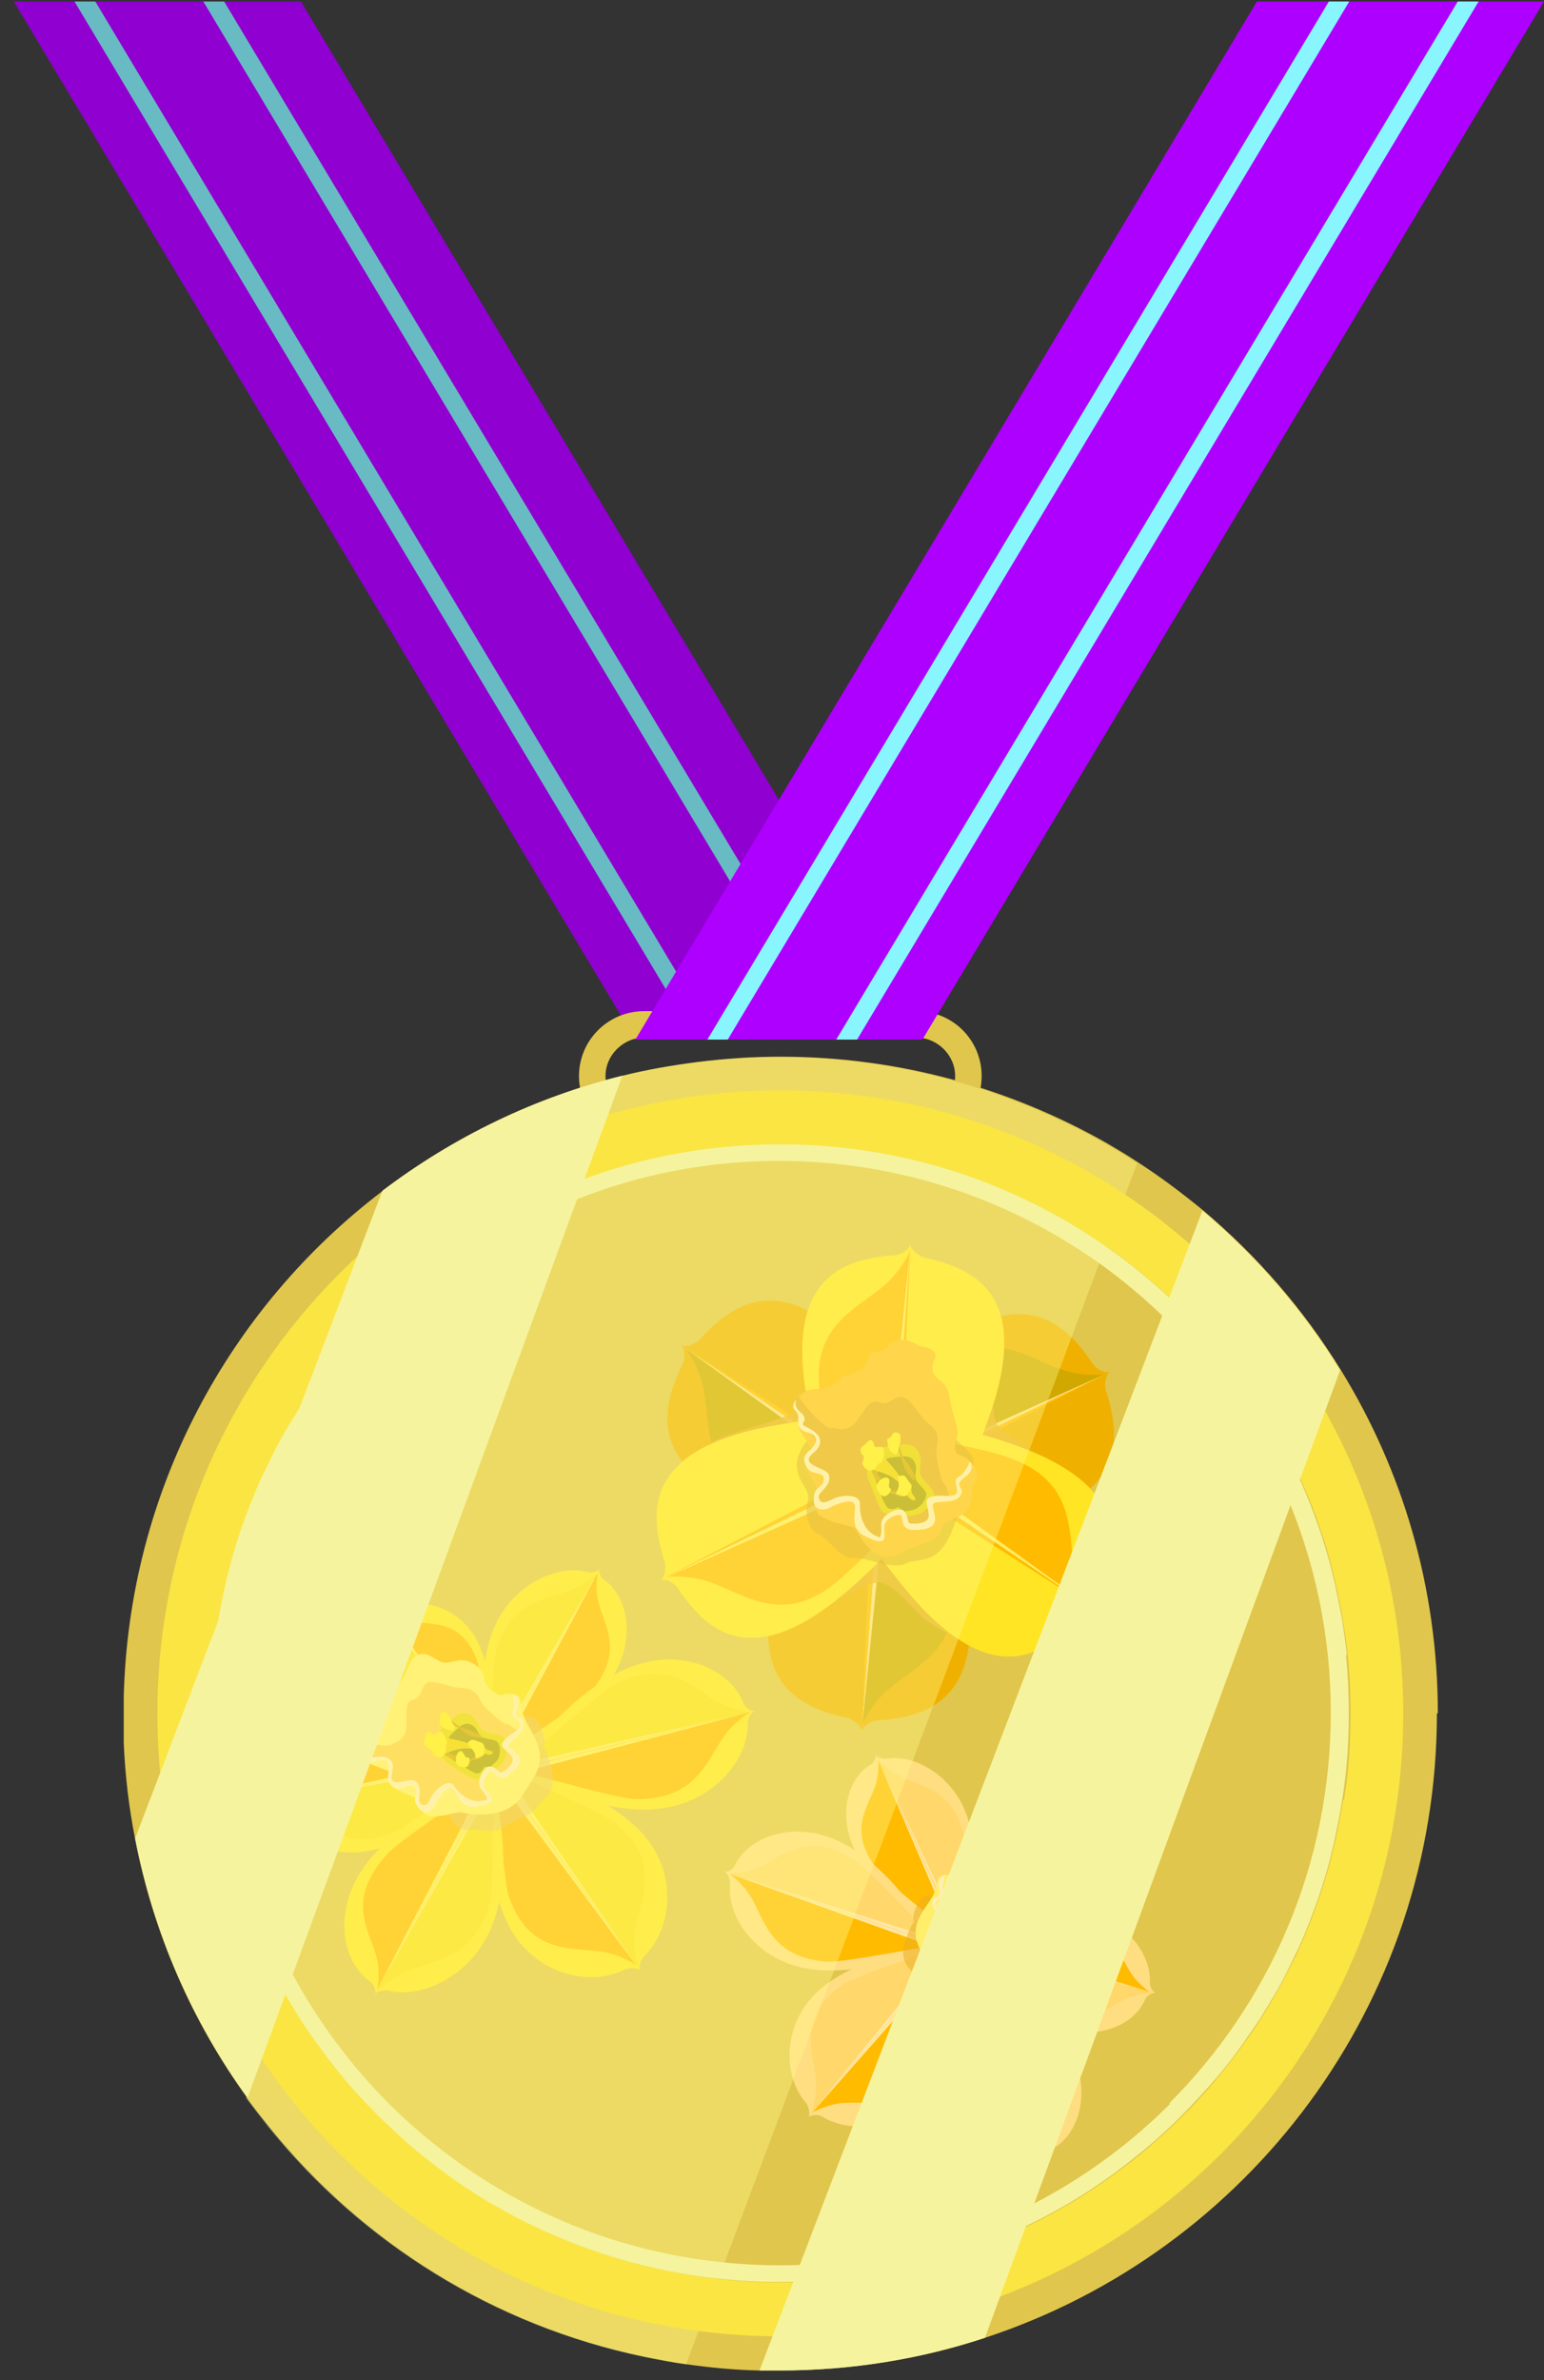 <svg width="109" height="168" viewBox="0 0 109 168" fill="none" xmlns="http://www.w3.org/2000/svg">
<rect x="0" y="0" width="109" height="168" fill="#333333" stroke="none"/>
<path d="M65.12 73.38H44.854L0.977 0.107H21.244L65.12 73.38Z" fill="#8F00D1"/>
<path d="M59.702 73.38H58.231L14.354 0.107H15.825L59.702 73.38Z" fill="#68BBC2"/>
<path d="M50.606 73.38H49.135L5.258 0.107H6.729L50.606 73.38Z" fill="#68BBC2"/>
<path d="M64.719 79.6V78.664H45.456C44.72 78.664 44.051 78.363 43.55 77.861C43.048 77.36 42.747 76.691 42.747 75.955C42.747 75.219 43.048 74.55 43.55 74.049C44.051 73.547 44.72 73.246 45.456 73.246H64.719C65.454 73.246 66.123 73.547 66.625 74.049C67.127 74.55 67.428 75.219 67.428 75.955C67.428 76.691 67.127 77.36 66.625 77.861C66.123 78.363 65.454 78.664 64.719 78.664V80.537C67.26 80.537 69.3 78.497 69.3 75.955C69.3 73.413 67.26 71.374 64.719 71.374H45.456C42.948 71.374 40.874 73.413 40.874 75.955C40.874 78.463 42.914 80.537 45.456 80.537H64.719V79.6Z" fill="#E0C64C"/>
<path d="M101.439 120.935C101.439 141.503 88.061 158.926 69.534 165.013C64.986 166.518 60.103 167.32 55.054 167.32C54.585 167.32 54.084 167.32 53.616 167.32C51.877 167.287 50.171 167.12 48.499 166.886C47.496 166.752 46.492 166.551 45.489 166.35C34.888 164.143 25.591 158.291 19.036 150.164C18.501 149.495 17.966 148.827 17.464 148.124C17.464 148.124 17.464 148.124 17.464 148.091C13.585 142.74 10.842 136.52 9.538 129.798C9.103 127.59 8.836 125.35 8.736 123.042C8.736 122.708 8.736 122.373 8.736 122.039C8.736 121.671 8.736 121.337 8.736 120.969C8.736 120.568 8.736 120.166 8.736 119.765C9.103 105.184 16.193 92.275 27.029 84.048C32.012 80.269 37.764 77.46 43.984 75.922C45.723 75.487 47.496 75.186 49.301 74.952C51.208 74.718 53.114 74.584 55.087 74.584C63.481 74.584 71.34 76.825 78.162 80.704C78.898 81.139 79.634 81.573 80.336 82.042C81.942 83.078 83.446 84.215 84.918 85.419C88.73 88.63 92.041 92.442 94.65 96.689C98.997 103.746 101.505 112.04 101.505 120.935H101.439Z" fill="#E0C64C"/>
<g style="mix-blend-mode:luminosity">
<path d="M48.131 94.984L60.337 103.277L57.294 107.759C57.294 107.759 54.618 107.09 52.511 106.187C45.622 103.211 46.759 99.264 48.197 96.254C48.298 96.054 48.431 95.418 48.131 94.984Z" fill="#F0B000"/>
<path opacity="0.43" d="M48.465 95.218L60.337 103.278L57.862 106.923C57.026 106.722 55.923 106.421 54.518 105.953C49.267 104.214 50.237 100.335 49.602 97.76C49.368 96.823 48.933 95.954 48.465 95.252V95.218Z" fill="#AB9E01"/>
<path d="M48.131 94.984L60.337 103.277L60.103 103.612L48.131 94.984Z" fill="#FFE08A"/>
<path d="M48.131 94.984L60.337 103.278L63.381 98.796C63.381 98.796 61.776 96.556 60.17 94.917C54.886 89.633 51.609 92.141 49.368 94.582C49.201 94.75 48.666 95.118 48.131 94.984Z" fill="#F0B000"/>
<path d="M48.131 94.984L60.337 103.277L60.572 102.91L48.131 94.984Z" fill="#FFBB00"/>
<path d="M60.839 122.139L61.909 107.424L67.327 107.826C67.327 107.826 68.096 110.468 68.363 112.742C69.233 120.166 65.22 121.203 61.942 121.437C61.708 121.437 61.106 121.637 60.872 122.139H60.839Z" fill="#F0B000"/>
<path opacity="0.43" d="M60.872 121.704L61.909 107.391L66.29 107.725C66.524 108.561 66.825 109.632 67.126 111.103C68.23 116.521 64.417 117.624 62.477 119.464C61.775 120.132 61.24 120.935 60.872 121.704Z" fill="#AB9E01"/>
<path d="M60.839 122.139L61.909 107.391L62.31 107.424L60.839 122.139Z" fill="#FFE08A"/>
<path d="M60.839 122.139L61.909 107.424L56.491 107.023C56.491 107.023 55.354 109.531 54.752 111.738C52.812 118.962 56.625 120.567 59.869 121.27C60.069 121.336 60.671 121.604 60.839 122.139Z" fill="#F0B000"/>
<path d="M60.839 122.139L61.909 107.391H61.474L60.839 122.139Z" fill="#FFBB00"/>
<path d="M78.329 96.856L65.052 103.277L62.678 98.395C62.678 98.395 64.584 96.422 66.424 95.051C72.443 90.569 75.319 93.546 77.159 96.288C77.292 96.455 77.761 96.923 78.296 96.856H78.329Z" fill="#F0B000"/>
<path opacity="0.43" d="M77.961 97.024L65.052 103.278L63.146 99.332C63.748 98.696 64.55 97.927 65.654 96.924C69.767 93.245 72.677 96.021 75.219 96.756C76.155 97.024 77.125 97.091 77.961 97.024Z" fill="#AB9E01"/>
<path d="M78.329 96.856L65.052 103.277L64.885 102.91L78.329 96.856Z" fill="#FFE08A"/>
<path d="M78.329 96.856L65.052 103.277L67.427 108.16C67.427 108.16 70.169 107.893 72.376 107.291C79.6 105.351 79.065 101.271 78.061 98.094C77.995 97.893 77.961 97.224 78.329 96.823V96.856Z" fill="#F0B000"/>
<path d="M78.329 96.856L65.052 103.277L65.22 103.645L78.329 96.856Z" fill="#FFBB00"/>
<g style="mix-blend-mode:multiply" opacity="0.8">
<path d="M56.692 94.349C56.692 94.349 57.026 98.429 56.625 99.265C56.224 100.101 50.706 101.238 50.237 101.84C49.769 102.442 57.896 113.745 58.23 113.478C58.565 113.21 61.24 111.572 62.176 111.705C63.113 111.839 64.451 113.578 65.353 114.347C66.156 114.983 68.363 116.053 68.363 116.053L74.383 103.144C74.383 103.144 71.741 101.873 70.604 100.803C69.467 99.733 70.704 96.221 70.704 96.221L56.725 94.315L56.692 94.349Z" fill="#EBAF21"/>
</g>
<path d="M64.283 87.894L63.213 102.609L57.795 102.207C57.795 102.207 57.026 99.565 56.758 97.291C55.889 89.867 59.902 88.83 63.179 88.596C63.413 88.596 64.015 88.396 64.249 87.894H64.283Z" fill="#FFE524"/>
<path d="M64.25 88.295L63.213 102.609L58.832 102.274C58.598 101.438 58.297 100.368 57.996 98.897C56.892 93.479 60.705 92.375 62.645 90.536C63.347 89.867 63.882 89.064 64.25 88.295Z" fill="#FFBB00"/>
<path d="M64.283 87.894L63.213 102.609L62.778 102.575L64.283 87.894Z" fill="#FFEC61"/>
<path d="M64.283 87.894L63.213 102.609L68.631 103.01C68.631 103.01 69.768 100.502 70.37 98.295C72.31 91.071 68.497 89.466 65.253 88.763C65.052 88.697 64.451 88.429 64.283 87.894Z" fill="#FFE524"/>
<path d="M64.283 87.894L63.213 102.609L63.614 102.642L64.283 87.894Z" fill="#FFBB00"/>
<path d="M46.659 111.504L59.935 105.083L62.31 109.966C62.31 109.966 60.404 111.939 58.564 113.31C52.545 117.792 49.669 114.815 47.829 112.073C47.696 111.906 47.227 111.438 46.692 111.504H46.659Z" fill="#FFE524"/>
<path d="M47.06 111.304L59.968 105.05L61.875 108.996C61.273 109.632 60.47 110.401 59.367 111.404C55.253 115.083 52.344 112.307 49.802 111.571C48.865 111.304 47.896 111.237 47.06 111.304Z" fill="#FFBB00"/>
<path d="M46.659 111.504L59.935 105.05L60.136 105.451L46.659 111.504Z" fill="#FFEC61"/>
<path d="M46.659 111.505L59.935 105.084L57.561 100.201C57.561 100.201 54.819 100.469 52.612 101.07C45.388 103.01 45.923 107.09 46.926 110.267C46.993 110.468 47.027 111.137 46.659 111.538V111.505Z" fill="#FFE524"/>
<path d="M46.659 111.505L59.935 105.05L59.768 104.682L46.659 111.505Z" fill="#FFBB00"/>
<path d="M77.426 113.745L65.219 105.451L68.263 100.97C68.263 100.97 70.938 101.639 73.045 102.542C79.934 105.518 78.797 109.465 77.359 112.474C77.258 112.675 77.125 113.31 77.426 113.745Z" fill="#FFE524"/>
<path d="M77.091 113.511L65.219 105.452L67.326 101.907C68.162 102.107 69.6 102.341 71.005 102.81C76.255 104.549 75.285 108.428 75.921 111.003C76.155 111.94 76.59 112.809 77.058 113.511H77.091Z" fill="#FFBB00"/>
<path d="M77.426 113.745L65.219 105.451L65.453 105.117L77.426 113.745Z" fill="#FFEC61"/>
<path d="M77.426 113.745L65.219 105.451L62.176 109.933C62.176 109.933 63.782 112.173 65.387 113.812C70.671 119.096 73.948 116.588 76.189 114.147C76.356 113.979 76.891 113.611 77.426 113.745Z" fill="#FFE524"/>
<path d="M77.426 113.745L65.22 105.451L64.986 105.786L77.426 113.745Z" fill="#FFBB00"/>
<g style="mix-blend-mode:multiply" opacity="0.53">
<path d="M62.511 98.796C62.511 98.796 61.374 99.867 60.002 100.167C58.631 100.468 57.361 100.268 57.361 100.836C57.361 101.405 56.19 102.308 56.257 103.512C56.324 104.716 57.26 105.117 57.026 105.953C56.792 106.789 57.06 107.993 57.795 108.294C58.531 108.595 59.334 110.066 60.203 109.966C61.073 109.866 62.946 110.836 63.915 110.367C64.885 109.899 66.223 110.602 67.26 107.926C68.296 105.251 67.46 106.221 67.995 105.719C68.53 105.217 68.999 103.278 68.564 102.709C68.129 102.141 65.086 99.131 62.544 98.796H62.511Z" fill="#D19C1D"/>
</g>
<path d="M57.862 106.923C58.497 107.525 60.136 107.659 60.37 107.893C60.604 108.127 61.306 110.033 62.945 109.866C63.447 109.799 63.882 109.431 64.35 109.264C65.453 108.896 66.423 108.562 66.49 107.859C66.523 107.324 67.427 107.291 67.995 106.856C68.497 106.455 68.731 105.685 68.63 105.184C68.63 105.184 68.731 104.849 68.965 104.281C69.199 103.712 68.396 102.843 67.627 102.676C67.627 102.676 67.192 102.408 67.56 101.472C67.728 101.037 67.393 100.234 67.192 99.432C66.958 98.462 67.059 97.994 66.423 97.492C65.888 97.124 65.688 96.723 65.922 96.087C65.922 96.087 66.557 95.218 64.952 95.017C64.952 95.017 64.417 94.683 63.848 94.582C63.28 94.482 62.778 94.817 62.745 94.95C62.711 95.084 62.678 95.251 61.608 95.452C61.139 95.552 61.34 96.388 60.738 96.723C60.136 97.057 59.768 97.057 59.568 97.091C59.367 97.124 59.333 97.559 58.564 97.86C57.795 98.161 57.093 97.86 56.491 98.495C55.889 99.131 56.056 99.632 56.39 99.967C56.558 100.134 56.324 100.602 56.424 100.87C56.524 101.137 57.394 102.375 57.394 102.375C57.394 102.375 56.491 102.943 56.925 103.679L57.762 105.15C57.762 105.15 57.227 106.388 57.862 106.99V106.923Z" fill="#FFBE23"/>
<path d="M58.766 100.77C59.602 101.004 60.07 100.903 60.605 100.134C61.14 99.365 61.474 98.696 62.11 98.997C62.745 99.298 63.28 98.328 63.882 98.663C64.484 98.997 64.819 99.9 65.688 100.602C66.558 101.305 66.022 102.107 66.123 102.743C66.223 103.378 66.424 104.549 66.624 104.682C66.825 104.816 67.059 105.719 67.059 105.719L65.688 105.92L65.755 107.124L64.986 107.759L64.016 107.492L63.481 106.823L62.812 106.89L62.277 107.592L62.177 108.562H61.541C61.541 108.562 60.371 107.224 60.337 107.124C60.304 107.023 60.337 105.987 60.337 105.987L59.2 105.853L57.796 106.154L57.662 105.518L58.297 104.248L57.996 103.98L57.194 103.679L56.759 103.111L57.628 102.107L57.528 101.505L56.993 101.037L56.458 100.602V99.867C56.458 99.867 55.689 99.532 56.324 98.529C56.324 98.529 57.796 100.569 58.632 100.836L58.766 100.77Z" fill="#E6AB20"/>
<path opacity="0.86" d="M61.306 104.415C61.808 105.652 61.875 106.02 62.209 106.588C62.544 107.157 63.313 106.655 63.313 106.655L63.815 107.057C63.815 107.057 64.684 106.956 64.918 106.856C65.654 106.455 65.855 105.92 65.955 105.552C66.055 105.184 65.152 104.548 64.985 104.114C64.818 103.679 65.152 103.278 64.918 102.642C64.684 102.007 64.116 101.873 63.547 101.973C62.979 102.074 62.009 101.973 61.741 102.676C61.474 103.378 61.005 103.679 61.306 104.448V104.415Z" fill="#E6D702"/>
<path opacity="0.43" d="M61.875 104.682C62.243 105.619 62.31 105.92 62.577 106.321C62.845 106.722 63.413 106.388 63.413 106.388L63.781 106.689C63.781 106.689 64.45 106.622 64.617 106.522C65.186 106.221 65.32 105.819 65.387 105.518C65.454 105.217 64.785 104.783 64.651 104.415C64.517 104.047 64.785 103.779 64.617 103.311C64.45 102.843 64.015 102.743 63.581 102.81C63.146 102.876 62.41 102.81 62.209 103.345C62.009 103.88 61.674 104.08 61.875 104.682Z" fill="#5E5601"/>
<path d="M56.224 98.83C56.224 98.83 55.956 99.231 56.524 99.699C57.093 100.167 56.591 100.402 56.692 100.569C56.792 100.736 57.862 101.004 57.896 101.706C57.929 102.408 57.093 102.609 57.093 103.044C57.093 103.478 58.264 103.679 58.464 104.013C58.865 104.749 57.762 105.318 57.795 105.652C57.829 105.986 58.029 106.221 58.698 105.853C59.367 105.485 60.738 105.418 60.705 106.154C60.671 106.889 60.939 108.127 61.976 108.461C61.976 108.461 62.277 108.829 62.21 107.659C62.143 106.889 63.447 106.354 63.782 106.622C64.116 106.889 64.049 107.491 64.216 107.525C64.383 107.558 65.487 107.625 65.554 107.057C65.621 106.488 65.153 105.886 65.654 105.686C66.156 105.485 66.658 105.619 66.992 105.585C67.326 105.552 67.627 105.585 67.561 105.117C67.494 104.649 67.326 104.415 67.728 104.214C68.129 104.013 68.463 103.177 68.463 103.177C68.463 103.177 68.932 103.679 68.129 104.247C67.326 104.816 67.962 105.05 67.895 105.318C67.828 105.585 67.661 105.92 66.791 105.986C65.922 106.053 65.755 105.986 65.888 106.555C66.022 107.124 66.424 107.993 64.484 107.993C63.547 107.993 63.748 107.057 63.614 106.956C63.48 106.856 62.578 107.057 62.444 107.659C62.31 108.261 62.945 109.398 61.006 108.394C59.969 107.859 60.437 106.722 60.337 106.221C60.237 105.719 59.033 106.154 58.631 106.388C58.23 106.622 57.327 106.756 57.461 105.652C57.528 104.883 58.13 105.017 58.163 104.415C58.197 103.813 57.294 104.214 56.926 103.512C56.558 102.809 56.926 102.609 57.227 102.308C57.528 102.007 58.029 101.405 56.993 101.104C56.29 100.903 56.357 100.569 56.357 100C56.357 99.432 55.688 99.599 56.157 98.863L56.224 98.83Z" fill="#FFEDBA"/>
<path d="M61.34 103.378C61.34 103.378 61.809 104.615 62.076 104.783C62.344 104.95 62.544 104.682 62.544 104.682C62.544 104.682 62.143 104.348 61.976 104.08C61.809 103.813 61.909 103.278 61.374 103.378H61.34Z" fill="#D9A703"/>
<path d="M61.44 103.679C61.44 103.679 62.778 104.047 63.146 104.381C63.514 104.716 63.848 104.816 63.848 104.816C63.848 104.816 63.647 104.381 63.279 103.88C62.878 103.345 62.243 102.709 62.176 102.542C62.042 102.241 61.44 103.679 61.44 103.679Z" fill="#F2D203"/>
<path d="M60.839 102.676C60.839 102.676 60.605 102.241 60.906 102.074C61.206 101.907 61.34 101.505 61.574 101.706C61.808 101.907 61.574 102.174 61.942 102.141C62.31 102.107 62.377 102.141 62.41 102.442C62.444 102.743 62.343 103.177 62.109 103.278C61.875 103.378 61.976 103.445 61.775 103.646C61.574 103.846 61.374 103.813 61.24 103.746C61.106 103.679 60.805 103.411 60.906 103.177C61.006 102.943 60.972 102.709 60.906 102.676H60.839Z" fill="#FFEC1F"/>
<path d="M63.447 101.84C63.447 101.84 63.615 102.743 63.916 103.077C64.216 103.412 64.517 104.047 64.551 104.114C64.584 104.181 64.517 104.515 64.517 104.515C64.517 104.515 63.949 103.88 63.882 103.713C63.815 103.545 63.548 102.509 63.314 102.274C63.08 102.04 63.447 101.84 63.447 101.84Z" fill="#D9A703"/>
<path d="M62.511 105.217C62.511 105.217 62.611 105.318 63.046 105.451C63.48 105.585 63.514 105.652 63.614 105.652C63.715 105.652 63.815 105.351 63.815 105.351C63.815 105.351 62.812 105.284 62.678 105.084C62.544 104.883 62.511 105.217 62.511 105.217Z" fill="#D9A703"/>
<path d="M63.915 105.418C63.915 105.418 64.049 105.585 64.216 105.752C64.383 105.919 64.584 105.953 64.617 105.819C64.651 105.685 64.416 105.485 64.383 105.418C64.35 105.351 64.35 104.983 64.249 104.883C64.149 104.782 63.915 105.418 63.915 105.418Z" fill="#F2D203"/>
<path d="M62.143 105.452C62.143 105.452 61.674 105.05 61.975 104.649C62.276 104.248 62.644 104.214 62.745 104.381C62.845 104.549 62.745 104.783 62.745 104.916C62.745 105.05 63.045 105.05 62.811 105.351C62.577 105.652 62.41 105.686 62.143 105.485V105.452Z" fill="#FFEC1F"/>
<path d="M63.413 104.415C63.413 104.415 63.447 104.415 63.447 104.849C63.447 105.284 63.012 105.384 63.447 105.518C63.882 105.652 63.948 105.652 64.082 105.418C64.216 105.184 64.517 104.983 64.249 104.682C63.982 104.381 63.948 104.114 63.714 104.147C63.48 104.181 63.313 104.147 63.413 104.415Z" fill="#FFEC1F"/>
<path d="M62.712 101.539C62.979 101.438 63.013 101.07 63.213 101.104C63.414 101.137 63.581 101.137 63.581 101.505C63.581 101.873 63.481 101.973 63.447 102.241C63.414 102.508 63.314 102.742 63.08 102.609C62.845 102.475 62.712 102.241 62.678 101.973C62.645 101.706 62.611 101.539 62.678 101.505L62.712 101.539Z" fill="#FFEC1F"/>
<path d="M81.507 140.7L68.297 136.854L68.197 137.222C68.197 137.222 70.671 141.235 74.049 142.84C77.126 144.278 80.069 143.008 80.838 141.135C80.905 141.001 81.139 140.7 81.507 140.667V140.7Z" fill="#FFDD81"/>
<path d="M81.239 140.633L68.297 136.888L68.197 137.256C68.665 137.59 72.377 141.269 73.246 141.804C76.49 143.71 77.962 141.737 79.5 141.068C80.069 140.834 80.671 140.7 81.239 140.667V140.633Z" fill="#FFD76A"/>
<path d="M81.507 140.7L68.297 136.854L68.23 137.122L81.507 140.7Z" fill="#FFE7A4"/>
<path d="M81.507 140.7L68.297 136.854L68.398 136.486C68.398 136.486 72.344 134.346 76.023 134.78C79.333 135.182 81.306 137.924 81.173 139.931C81.173 140.064 81.24 140.466 81.541 140.666L81.507 140.7Z" fill="#FFDD81"/>
<path d="M81.24 140.633L68.298 136.887L68.398 136.519C68.966 136.519 73.816 135.282 74.819 135.315C78.498 135.416 78.899 137.924 79.902 139.362C80.27 139.897 80.772 140.332 81.24 140.666V140.633Z" fill="#FFBB00"/>
<path d="M81.507 140.7L68.298 136.854L68.365 136.62L81.507 140.7Z" fill="#FFE7A4"/>
<path d="M75.487 127.624L68.431 135.984L68.698 136.218C68.698 136.218 72.578 136.018 74.852 134.112C76.925 132.406 76.825 129.664 75.654 128.326C75.587 128.226 75.42 127.925 75.521 127.657L75.487 127.624Z" fill="#FFDD81"/>
<path d="M75.32 127.791L68.397 135.985L68.665 136.219C69.066 135.985 73.079 134.747 73.748 134.279C76.223 132.607 75.153 130.734 75.119 129.296C75.119 128.761 75.22 128.259 75.353 127.825L75.32 127.791Z" fill="#FFD76A"/>
<path d="M75.487 127.624L68.397 135.984L68.598 136.118L75.487 127.624Z" fill="#FFE7A4"/>
<path d="M75.487 127.624L68.431 135.984L68.163 135.75C68.163 135.75 67.728 131.904 69.2 129.329C70.538 127.022 73.246 126.621 74.785 127.59C74.885 127.657 75.22 127.758 75.487 127.59V127.624Z" fill="#FFDD81"/>
<path d="M75.32 127.791L68.398 135.985L68.13 135.75C68.297 135.316 68.866 131.169 69.2 130.433C70.438 127.724 72.478 128.426 73.882 128.259C74.384 128.192 74.886 127.992 75.32 127.791Z" fill="#FFBB00"/>
<path d="M75.487 127.624L68.397 135.984L68.23 135.817L75.487 127.624Z" fill="#FFE7A4"/>
<path d="M61.842 123.878L67.46 136.353L67.795 136.219C67.795 136.219 69.333 132.139 68.397 128.594C67.527 125.417 64.585 123.778 62.611 124.146C62.478 124.146 62.076 124.146 61.809 123.878H61.842Z" fill="#FFDD81"/>
<path d="M61.976 124.146L67.494 136.386L67.829 136.252C67.762 135.683 68.264 130.801 68.096 129.831C67.461 126.253 64.986 126.152 63.414 125.316C62.846 125.015 62.344 124.58 61.943 124.146H61.976Z" fill="#FFD76A"/>
<path d="M61.843 123.878L67.461 136.386L67.695 136.286L61.843 123.878Z" fill="#FFE7A4"/>
<path d="M61.842 123.878L67.461 136.352L67.126 136.486C67.126 136.486 62.846 134.513 60.772 131.369C58.933 128.527 59.769 125.517 61.474 124.547C61.575 124.48 61.876 124.213 61.842 123.845V123.878Z" fill="#FFDD81"/>
<path d="M61.976 124.146L67.494 136.386L67.16 136.52C66.758 136.085 62.611 132.908 62.01 132.072C59.669 129.095 61.408 127.49 61.842 125.885C62.01 125.316 62.043 124.681 62.01 124.146H61.976Z" fill="#FFBB00"/>
<path d="M61.842 123.878L67.461 136.386L67.227 136.453L61.842 123.878Z" fill="#FFE7A4"/>
<path d="M51.141 132.139L65.655 137.021L65.755 136.62C65.755 136.62 63.214 132.038 59.502 130.099C56.157 128.36 52.813 129.63 51.877 131.67C51.81 131.804 51.542 132.139 51.107 132.139H51.141Z" fill="#FFDD81"/>
<path d="M51.443 132.239L65.656 137.021L65.756 136.62C65.254 136.219 61.308 131.938 60.372 131.336C56.827 129.062 55.155 131.169 53.416 131.871C52.78 132.139 52.078 132.239 51.443 132.239Z" fill="#FFD76A"/>
<path d="M51.141 132.139L65.622 137.021L65.722 136.754L51.141 132.139Z" fill="#FFE7A4"/>
<path d="M51.141 132.139L65.655 137.021L65.555 137.423C65.555 137.423 61.074 139.63 57.027 138.961C53.348 138.359 51.275 135.249 51.542 132.975C51.542 132.807 51.509 132.373 51.175 132.105L51.141 132.139Z" fill="#FFDD81"/>
<path d="M51.442 132.239L65.655 137.022L65.555 137.423C64.92 137.423 59.468 138.56 58.365 138.46C54.285 138.159 53.984 135.383 52.914 133.744C52.512 133.142 52.011 132.641 51.476 132.239H51.442Z" fill="#FFBB00"/>
<path d="M51.141 132.139L65.622 137.021L65.555 137.289L51.141 132.139Z" fill="#FFE7A4"/>
<path d="M57.094 149.395L67.026 137.657L66.659 137.356C66.659 137.356 61.241 137.657 58.03 140.299C55.121 142.707 55.255 146.553 56.893 148.425C56.994 148.559 57.228 148.994 57.094 149.395Z" fill="#FFDD81"/>
<path d="M57.294 149.161L67.026 137.657L66.658 137.356C66.09 137.657 60.471 139.429 59.535 140.065C56.057 142.406 57.529 145.048 57.629 147.054C57.629 147.79 57.495 148.526 57.294 149.128V149.161Z" fill="#FFD76A"/>
<path d="M57.094 149.395L67.026 137.657L66.759 137.456L57.094 149.395Z" fill="#FFE7A4"/>
<path d="M57.094 149.395L67.026 137.657L67.394 137.958C67.394 137.958 67.996 143.375 65.923 146.954C64.05 150.231 60.237 150.733 58.097 149.428C57.963 149.328 57.495 149.194 57.127 149.395H57.094Z" fill="#FFDD81"/>
<path d="M57.294 149.161L67.026 137.657L67.394 137.958C67.193 138.56 66.357 144.412 65.889 145.415C64.15 149.228 61.307 148.225 59.301 148.459C58.565 148.559 57.896 148.827 57.294 149.127V149.161Z" fill="#FFBB00"/>
<path d="M57.094 149.395L67.026 137.657L67.26 137.857L57.094 149.395Z" fill="#FFE7A4"/>
<path d="M73.949 152.405L67.829 138.459L67.428 138.593C67.428 138.593 65.656 143.141 66.659 147.054C67.595 150.599 70.839 152.472 73.046 152.07C73.18 152.07 73.648 152.07 73.916 152.405H73.949Z" fill="#FFDD81"/>
<path d="M73.816 152.104L67.829 138.459L67.428 138.593C67.495 139.228 66.86 144.646 67.06 145.716C67.729 149.729 70.505 149.863 72.21 150.8C72.846 151.134 73.381 151.636 73.816 152.104Z" fill="#FFD76A"/>
<path d="M73.95 152.405L67.83 138.459L67.562 138.56L73.95 152.405Z" fill="#FFE7A4"/>
<path d="M73.949 152.405L67.829 138.459L68.23 138.325C68.23 138.325 72.979 140.566 75.22 144.077C77.26 147.254 76.257 150.599 74.35 151.635C74.217 151.702 73.916 152.003 73.949 152.405Z" fill="#FFDD81"/>
<path d="M73.815 152.104L67.829 138.459L68.23 138.325C68.665 138.827 73.247 142.405 73.916 143.308C76.457 146.652 74.551 148.425 74.016 150.164C73.815 150.799 73.782 151.502 73.815 152.104Z" fill="#FFBB00"/>
<path d="M73.949 152.404L67.829 138.459L68.097 138.359L73.949 152.404Z" fill="#FFE7A4"/>
<g style="mix-blend-mode:multiply" opacity="0.54">
<path d="M70.236 134.647C70.236 134.647 70.37 135.684 70.972 136.453C71.574 137.222 72.31 137.69 72.076 137.991C71.842 138.292 72.076 139.228 71.541 139.764C71.006 140.299 70.337 140.065 70.103 140.6C69.868 141.135 69.233 141.536 68.731 141.369C68.23 141.202 67.16 141.503 66.758 141.068C66.357 140.633 64.953 140.232 64.651 139.563C64.35 138.894 63.347 138.626 63.949 136.887C64.551 135.148 64.585 135.985 64.484 135.483C64.384 134.981 64.986 133.844 65.454 133.777C65.922 133.71 68.798 133.677 70.27 134.68L70.236 134.647Z" fill="#EBAF21"/>
</g>
<path d="M71.341 140.667C70.605 140.667 69.702 140.232 69.401 140.232C69.1 140.232 66.424 140.6 65.522 138.727C65.12 137.858 64.719 137.289 64.652 136.687C64.485 135.015 66.057 134.246 66.19 132.808C66.224 132.306 66.96 132.172 67.528 132.507C67.528 132.507 68.398 132.373 68.665 131.57C68.799 131.203 68.866 130.868 69.535 130.601C70.304 130.266 70.638 130.667 71.307 130.734C71.842 130.768 72.444 129.999 73.08 130.4C73.715 130.801 73.581 131.47 74.049 132.172C74.518 132.875 75.287 132.54 75.454 133.075C75.621 133.61 74.852 134.012 75.989 134.948C76.524 135.383 76.892 135.349 76.925 136.052C76.959 136.754 76.558 137.022 76.156 137.055C75.989 137.055 75.822 137.49 75.621 137.59C75.421 137.69 74.183 137.991 74.183 137.991C74.183 137.991 74.417 138.861 73.749 139.095L72.377 139.563C72.377 139.563 72.043 140.633 71.307 140.667H71.341Z" fill="#FFEE69"/>
<path d="M74.217 136.286C73.548 135.985 73.314 135.617 73.381 134.848C73.448 134.079 73.648 133.443 73.08 133.276C72.511 133.109 72.712 132.172 72.143 132.072C71.575 131.972 70.873 132.34 69.903 132.273C68.933 132.206 68.832 133.042 68.431 133.376C68.03 133.711 67.227 134.346 67.027 134.313C66.826 134.279 66.157 134.714 66.157 134.714L66.926 135.583L66.224 136.286L66.358 137.122L67.127 137.49L67.829 137.356L68.197 137.757V138.493L67.662 139.162L68.063 139.496C68.063 139.496 69.535 139.329 69.602 139.262C69.668 139.195 70.237 138.526 70.237 138.526L71.04 139.061L71.742 140.065L72.177 139.73L72.478 138.56H72.812L73.481 138.827L74.083 138.694V137.557L74.484 137.222H75.086H75.655L76.09 136.787C76.09 136.787 76.758 137.021 76.892 136.018C76.892 136.018 74.819 136.486 74.15 136.185L74.217 136.286Z" fill="#FFCE47"/>
<path opacity="0.86" d="M70.605 137.189C69.602 137.69 69.334 137.891 68.799 138.058C68.264 138.225 68.064 137.49 68.064 137.49H67.528C67.528 137.49 67.027 136.921 66.96 136.721C66.726 136.052 66.893 135.617 67.06 135.316C67.228 135.015 68.13 135.149 68.498 134.948C68.866 134.747 68.866 134.313 69.368 134.045C69.87 133.778 70.304 134.012 70.605 134.38C70.906 134.747 71.575 135.249 71.374 135.851C71.174 136.453 71.274 136.888 70.672 137.189H70.605Z" fill="#E6D702"/>
<path opacity="0.43" d="M70.07 137.021C69.301 137.423 69.1 137.556 68.699 137.69C68.298 137.824 68.131 137.255 68.131 137.255H67.729C67.729 137.255 67.361 136.821 67.295 136.687C67.127 136.185 67.228 135.851 67.361 135.617C67.495 135.383 68.164 135.483 68.432 135.349C68.699 135.215 68.699 134.881 69.067 134.68C69.435 134.48 69.769 134.68 70.003 134.914C70.237 135.149 70.739 135.55 70.572 136.018C70.405 136.486 70.505 136.787 70.037 137.021H70.07Z" fill="#5E5601"/>
<path d="M76.892 136.453C76.892 136.453 76.825 136.854 76.223 136.821C75.621 136.787 75.789 137.222 75.621 137.256C75.454 137.289 74.618 136.888 74.217 137.289C73.816 137.69 74.217 138.292 73.983 138.593C73.749 138.894 72.879 138.326 72.578 138.459C71.909 138.694 72.277 139.663 72.076 139.864C71.876 140.065 71.608 140.098 71.408 139.496C71.207 138.894 70.371 138.092 69.97 138.593C69.568 139.095 68.732 139.697 67.896 139.329C67.896 139.329 67.495 139.396 68.197 138.694C68.665 138.259 68.13 137.155 67.762 137.155C67.395 137.155 67.094 137.523 66.993 137.49C66.893 137.456 66.124 136.854 66.391 136.453C66.659 136.052 67.294 135.918 67.094 135.55C66.893 135.182 66.492 134.948 66.291 134.747C66.09 134.547 65.89 134.379 66.191 134.112C66.492 133.844 66.726 133.811 66.592 133.443C66.458 133.075 66.726 132.373 66.726 132.373C66.726 132.373 66.157 132.406 66.324 133.242C66.492 134.079 65.99 133.844 65.89 134.045C65.789 134.246 65.722 134.547 66.191 135.082C66.659 135.617 66.826 135.65 66.458 135.951C66.09 136.252 65.321 136.587 66.525 137.657C67.127 138.192 67.495 137.49 67.662 137.456C67.829 137.423 68.264 138.092 67.996 138.56C67.729 139.028 66.692 139.396 68.465 139.831C69.401 140.065 69.736 139.095 70.07 138.827C70.404 138.56 70.939 139.496 71.04 139.898C71.14 140.299 71.675 140.867 72.21 140.098C72.612 139.563 72.143 139.329 72.478 138.928C72.812 138.526 73.147 139.296 73.749 139.061C74.351 138.827 74.25 138.493 74.217 138.125C74.183 137.757 74.217 137.122 75.019 137.49C75.588 137.757 75.722 137.49 76.023 137.155C76.324 136.821 76.692 137.289 76.792 136.553L76.892 136.453Z" fill="#FFEDBA"/>
<path d="M71.14 136.486C71.14 136.486 70.137 137.021 69.903 136.955C69.669 136.888 69.669 136.654 69.669 136.654C69.669 136.654 70.103 136.654 70.371 136.587C70.638 136.52 70.839 136.119 71.14 136.486Z" fill="#D9A703"/>
<path d="M70.906 136.654C70.906 136.654 69.836 136.152 69.434 136.152C69.033 136.152 68.732 136.018 68.732 136.018C68.732 136.018 69.1 135.851 69.602 135.751C70.17 135.65 70.906 135.584 71.04 135.517C71.274 135.416 70.872 136.62 70.872 136.62L70.906 136.654Z" fill="#F2D203"/>
<path d="M71.842 136.353C71.842 136.353 72.21 136.219 72.143 135.918C72.076 135.617 72.177 135.316 71.909 135.316C71.642 135.316 71.675 135.617 71.441 135.383C71.207 135.149 71.173 135.115 70.973 135.316C70.772 135.516 70.605 135.817 70.705 136.018C70.805 136.219 70.705 136.185 70.705 136.419C70.705 136.654 70.872 136.72 71.006 136.787C71.14 136.854 71.474 136.821 71.541 136.62C71.608 136.419 71.742 136.286 71.842 136.319V136.353Z" fill="#FFEC1F"/>
<path d="M70.672 134.346C70.672 134.346 70.07 134.814 69.669 134.881C69.268 134.948 68.733 135.149 68.699 135.182C68.666 135.215 68.499 135.45 68.499 135.45C68.499 135.45 69.234 135.349 69.368 135.316C69.502 135.282 70.271 134.747 70.539 134.714C70.806 134.68 70.706 134.379 70.706 134.379L70.672 134.346Z" fill="#D9A703"/>
<path d="M69.368 137.022C69.368 137.022 69.234 137.022 68.9 136.854C68.566 136.687 68.499 136.721 68.432 136.654C68.365 136.587 68.465 136.353 68.465 136.353C68.465 136.353 69.134 136.888 69.335 136.821C69.535 136.754 69.335 136.988 69.335 136.988L69.368 137.022Z" fill="#D9A703"/>
<path d="M68.364 136.353C68.364 136.353 68.197 136.353 67.996 136.386C67.796 136.42 67.662 136.286 67.695 136.185C67.729 136.085 68.03 136.085 68.063 136.052C68.097 136.018 68.331 135.784 68.465 135.784C68.598 135.784 68.364 136.319 68.364 136.319V136.353Z" fill="#F2D203"/>
<path d="M69.468 137.389C69.468 137.389 69.97 137.389 70.037 136.954C70.104 136.52 69.87 136.286 69.702 136.353C69.535 136.419 69.502 136.587 69.401 136.687C69.301 136.787 69.134 136.587 69.134 136.921C69.134 137.255 69.201 137.356 69.468 137.356V137.389Z" fill="#FFEC1F"/>
<path d="M69.234 135.985C69.234 135.985 69.234 135.985 68.967 136.252C68.699 136.52 68.967 136.821 68.599 136.687C68.231 136.553 68.198 136.486 68.231 136.252C68.264 136.018 68.231 135.75 68.532 135.684C68.833 135.617 69.034 135.516 69.167 135.617C69.301 135.717 69.401 135.851 69.201 135.985H69.234Z" fill="#FFEC1F"/>
<path d="M71.307 134.58C71.207 134.38 71.374 134.112 71.24 134.045C71.107 133.978 70.973 133.845 70.772 134.112C70.572 134.38 70.572 134.447 70.438 134.647C70.304 134.848 70.237 135.048 70.438 135.082C70.638 135.115 70.873 135.048 71.04 134.915C71.207 134.781 71.307 134.681 71.274 134.614L71.307 134.58Z" fill="#FFEC1F"/>
<path d="M19.304 127.256L34.119 124.313L34.186 124.714C34.186 124.714 31.109 128.861 27.263 130.299C23.785 131.604 20.675 129.898 20.006 127.825C19.973 127.691 19.739 127.323 19.337 127.256H19.304Z" fill="#FFE524"/>
<path d="M19.605 127.189L34.086 124.28L34.153 124.681C33.584 125.015 29.237 128.694 28.2 129.162C24.454 130.935 23.05 128.661 21.445 127.758C20.876 127.423 20.174 127.256 19.572 127.156L19.605 127.189Z" fill="#FADE19"/>
<path d="M19.304 127.256L34.086 124.313L34.119 124.581L19.304 127.256Z" fill="#FFEC61"/>
<path d="M19.303 127.256L34.119 124.313L34.052 123.912C34.052 123.912 29.938 121.203 25.892 121.336C22.247 121.47 19.805 124.246 19.805 126.487C19.805 126.62 19.705 127.055 19.337 127.289L19.303 127.256Z" fill="#FFE524"/>
<path d="M19.605 127.189L34.086 124.279L34.019 123.878C33.417 123.778 28.2 122.005 27.096 121.972C23.05 121.738 22.414 124.413 21.143 125.885C20.675 126.42 20.107 126.855 19.572 127.189H19.605Z" fill="#FFBB00"/>
<path d="M19.304 127.256L34.086 124.313L34.052 124.045L19.304 127.256Z" fill="#FFEC61"/>
<path d="M27.096 113.544L34.018 123.343L33.717 123.544C33.717 123.544 29.504 122.942 27.196 120.668C25.089 118.594 25.457 115.618 26.862 114.28C26.962 114.18 27.163 113.879 27.096 113.544Z" fill="#FFE524"/>
<path d="M27.263 113.745L34.052 123.343L33.751 123.544C33.316 123.276 29.069 121.504 28.4 120.969C25.858 118.929 27.196 116.955 27.363 115.384C27.43 114.815 27.363 114.247 27.263 113.745Z" fill="#FADE19"/>
<path d="M27.096 113.544L34.052 123.309L33.852 123.477L27.096 113.544Z" fill="#FFEC61"/>
<path d="M27.096 113.544L34.019 123.343L34.32 123.142C34.32 123.142 35.156 118.996 33.785 116.019C32.547 113.344 29.604 112.675 27.865 113.578C27.731 113.645 27.363 113.745 27.096 113.578V113.544Z" fill="#FFE524"/>
<path d="M27.263 113.745L34.052 123.343L34.353 123.143C34.219 122.641 33.985 118.059 33.684 117.223C32.581 114.147 30.306 114.749 28.768 114.414C28.2 114.28 27.698 114.046 27.263 113.779V113.745Z" fill="#FFBB00"/>
<path d="M27.096 113.544L34.052 123.31L34.252 123.176L27.096 113.544Z" fill="#FFEC61"/>
<path d="M42.345 110.735L35.021 123.844L34.653 123.677C34.653 123.677 33.349 119.062 34.72 115.283C35.957 111.872 39.335 110.367 41.475 110.969C41.609 111.002 42.077 111.036 42.378 110.735H42.345Z" fill="#FFE524"/>
<path d="M42.211 111.002L35.054 123.844L34.686 123.677C34.786 123.075 34.686 117.691 34.987 116.654C36.024 112.808 38.733 112.909 40.505 112.139C41.141 111.872 41.743 111.437 42.211 111.002Z" fill="#FADE19"/>
<path d="M42.344 110.735L35.021 123.844L34.786 123.744L42.344 110.735Z" fill="#FFEC61"/>
<path d="M42.345 110.735L35.021 123.844L35.389 124.012C35.389 124.012 40.272 122.273 42.78 119.029C45.054 116.119 44.418 112.742 42.646 111.504C42.512 111.437 42.245 111.103 42.312 110.702L42.345 110.735Z" fill="#FFE524"/>
<path d="M42.211 111.002L35.054 123.844L35.422 124.011C35.89 123.577 40.706 120.466 41.475 119.664C44.285 116.621 42.579 114.681 42.211 112.942C42.077 112.306 42.111 111.604 42.211 111.002Z" fill="#FFBB00"/>
<path d="M42.345 110.735L35.021 123.844L35.288 123.945L42.345 110.735Z" fill="#FFEC61"/>
<path d="M53.281 120.768L36.961 124.748L36.861 124.279C36.861 124.279 40.072 119.53 44.285 117.758C48.098 116.153 51.609 117.892 52.479 120.199C52.546 120.367 52.813 120.734 53.248 120.801L53.281 120.768Z" fill="#FFE524"/>
<path d="M52.947 120.835L36.995 124.714L36.894 124.246C37.496 123.878 42.178 119.564 43.282 118.995C47.362 116.855 49.001 119.296 50.84 120.233C51.509 120.567 52.244 120.734 52.947 120.835Z" fill="#FADE19"/>
<path d="M53.281 120.768L36.995 124.747L36.928 124.447L53.281 120.768Z" fill="#FFEC61"/>
<path d="M53.281 120.768L36.961 124.747L37.061 125.216C37.061 125.216 41.777 128.058 46.258 127.69C50.305 127.389 52.88 124.146 52.779 121.671C52.779 121.504 52.88 121.002 53.281 120.768Z" fill="#FFE524"/>
<path d="M52.947 120.835L36.995 124.714L37.095 125.182C37.798 125.249 43.65 126.988 44.854 126.988C49.335 127.055 49.937 124.045 51.275 122.34C51.743 121.738 52.379 121.203 52.981 120.835H52.947Z" fill="#FFBB00"/>
<path d="M53.282 120.768L36.995 124.747L37.029 125.048L53.282 120.768Z" fill="#FFEC61"/>
<path d="M45.154 139.061L35.422 125.316L35.857 125.015C35.857 125.015 41.776 125.851 45.02 129.061C47.963 131.938 47.495 136.151 45.489 138.058C45.355 138.191 45.054 138.626 45.188 139.094L45.154 139.061Z" fill="#FFE524"/>
<path d="M44.953 138.76L35.422 125.282L35.857 124.981C36.459 125.383 42.412 127.824 43.382 128.627C46.96 131.503 45.087 134.278 44.82 136.452C44.719 137.255 44.82 138.058 44.987 138.76H44.953Z" fill="#FADE19"/>
<path d="M45.154 139.061L35.422 125.316L35.69 125.115L45.154 139.061Z" fill="#FFEC61"/>
<path d="M45.154 139.061L35.422 125.316L34.987 125.617C34.987 125.617 33.817 131.469 35.757 135.616C37.496 139.362 41.642 140.298 44.084 139.027C44.251 138.96 44.786 138.827 45.154 139.061Z" fill="#FFE524"/>
<path d="M44.953 138.76L35.422 125.282L34.988 125.583C35.155 126.286 35.523 132.707 35.924 133.877C37.462 138.225 40.673 137.355 42.847 137.823C43.616 137.99 44.352 138.358 44.953 138.726V138.76Z" fill="#FFBB00"/>
<path d="M45.154 139.061L35.423 125.316L35.122 125.517L45.154 139.061Z" fill="#FFEC61"/>
<path d="M26.461 140.767L34.453 126.085L34.855 126.286C34.855 126.286 36.36 131.403 34.855 135.616C33.517 139.429 29.771 141.134 27.397 140.499C27.23 140.466 26.728 140.466 26.427 140.767H26.461Z" fill="#FFE524"/>
<path d="M26.628 140.466L34.454 126.119L34.855 126.319C34.755 126.988 34.888 132.974 34.621 134.145C33.517 138.459 30.474 138.325 28.534 139.228C27.832 139.563 27.163 140.031 26.628 140.499V140.466Z" fill="#FADE19"/>
<path d="M26.461 140.766L34.453 126.085L34.721 126.219L26.461 140.766Z" fill="#FFEC61"/>
<path d="M26.46 140.767L34.453 126.085L34.052 125.885C34.052 125.885 28.667 127.891 25.892 131.503C23.384 134.78 24.153 138.526 26.126 139.864C26.26 139.964 26.561 140.298 26.494 140.733L26.46 140.767Z" fill="#FFE524"/>
<path d="M26.628 140.466L34.453 126.119L34.052 125.918C33.517 126.42 28.2 129.898 27.363 130.834C24.253 134.246 26.193 136.352 26.628 138.326C26.762 139.028 26.762 139.797 26.628 140.466Z" fill="#FFBB00"/>
<path d="M26.461 140.767L34.453 126.085L34.153 125.952L26.461 140.767Z" fill="#FFEC61"/>
<g style="mix-blend-mode:multiply" opacity="0.53">
<path d="M32.178 121.704C32.178 121.704 31.911 122.808 31.209 123.61C30.506 124.413 29.637 124.848 29.838 125.182C30.038 125.517 29.737 126.52 30.272 127.155C30.807 127.791 31.577 127.59 31.777 128.192C31.978 128.794 32.647 129.296 33.215 129.162C33.784 129.028 34.887 129.463 35.422 129.028C35.958 128.593 37.462 128.259 37.864 127.59C38.265 126.921 39.402 126.687 38.901 124.714C38.399 122.741 38.298 123.677 38.432 123.142C38.566 122.607 38.031 121.303 37.529 121.203C37.028 121.102 33.884 120.768 32.178 121.738V121.704Z" fill="#E6C26C"/>
</g>
<path d="M30.407 128.192C31.21 128.293 32.246 127.858 32.547 127.925C32.848 127.992 35.758 128.627 36.928 126.654C37.463 125.751 37.965 125.182 38.065 124.514C38.4 122.708 36.761 121.704 36.761 120.133C36.761 119.598 35.992 119.397 35.356 119.664C35.356 119.664 34.42 119.43 34.186 118.527C34.086 118.126 34.019 117.758 33.35 117.39C32.547 116.956 32.146 117.357 31.41 117.357C30.808 117.357 30.24 116.454 29.504 116.822C28.768 117.19 28.869 117.959 28.3 118.661C27.732 119.363 26.929 118.962 26.662 119.531C26.394 120.099 27.263 120.601 25.892 121.504C25.257 121.939 24.856 121.838 24.755 122.641C24.655 123.443 25.056 123.744 25.491 123.811C25.692 123.811 25.792 124.313 26.026 124.447C26.26 124.581 27.564 125.049 27.564 125.049C27.564 125.049 27.23 125.952 27.932 126.286L29.37 126.921C29.37 126.921 29.638 128.125 30.441 128.226L30.407 128.192Z" fill="#FFEE69"/>
<path d="M27.665 123.109C28.4 122.841 28.701 122.474 28.701 121.638C28.701 120.801 28.567 120.099 29.203 119.965C29.838 119.832 29.705 118.795 30.34 118.728C30.975 118.661 31.711 119.129 32.748 119.163C33.785 119.196 33.818 120.099 34.253 120.5C34.688 120.902 35.457 121.671 35.691 121.671C35.925 121.671 36.594 122.206 36.594 122.206L35.691 123.109L36.393 123.945L36.159 124.848L35.289 125.182L34.52 124.982L34.086 125.383V126.219L34.52 126.988L34.052 127.323C34.052 127.323 32.48 126.988 32.38 126.921C32.28 126.855 31.745 126.052 31.745 126.052L30.842 126.587L29.972 127.59L29.537 127.189L29.303 125.885H28.935L28.166 126.085L27.531 125.885L27.631 124.647L27.23 124.246L26.561 124.179H25.925L25.491 123.611C25.491 123.611 24.755 123.778 24.688 122.708C24.688 122.708 26.929 123.41 27.665 123.142V123.109Z" fill="#FFCE47"/>
<path opacity="0.86" d="M31.544 124.447C32.581 125.116 32.882 125.316 33.417 125.55C33.952 125.784 34.286 124.982 34.286 124.982H34.888C34.888 124.982 35.49 124.48 35.591 124.246C35.925 123.544 35.791 123.042 35.624 122.708C35.457 122.373 34.487 122.407 34.119 122.173C33.751 121.939 33.785 121.47 33.283 121.102C32.781 120.735 32.28 120.969 31.912 121.337C31.544 121.704 30.775 122.173 30.942 122.875C31.109 123.577 30.942 124.012 31.578 124.413L31.544 124.447Z" fill="#E6D702"/>
<path opacity="0.43" d="M32.146 124.313C32.948 124.815 33.149 124.982 33.55 125.149C33.952 125.316 34.186 124.714 34.186 124.714H34.62C34.62 124.714 35.089 124.313 35.156 124.179C35.39 123.644 35.289 123.276 35.156 123.009C35.022 122.741 34.286 122.775 34.018 122.607C33.751 122.44 33.751 122.072 33.383 121.805C33.015 121.537 32.614 121.704 32.346 121.972C32.079 122.24 31.477 122.607 31.611 123.142C31.744 123.678 31.611 124.012 32.112 124.313H32.146Z" fill="#5E5601"/>
<path d="M24.722 123.075C24.722 123.075 24.722 123.544 25.424 123.544C26.126 123.544 25.859 124.045 26.026 124.079C26.193 124.112 27.13 123.778 27.564 124.246C27.999 124.714 27.464 125.35 27.698 125.684C27.932 126.018 28.935 125.517 29.236 125.684C29.939 126.018 29.437 127.022 29.638 127.256C29.838 127.49 30.139 127.557 30.407 126.921C30.674 126.286 31.678 125.483 32.046 126.052C32.413 126.62 33.283 127.39 34.253 127.055C34.253 127.055 34.688 127.156 33.985 126.319C33.517 125.784 34.186 124.647 34.587 124.681C34.989 124.714 35.256 125.149 35.39 125.116C35.524 125.082 36.393 124.514 36.159 124.045C35.925 123.577 35.223 123.376 35.49 122.975C35.758 122.574 36.192 122.373 36.426 122.173C36.661 121.972 36.895 121.805 36.594 121.504C36.293 121.203 36.059 121.102 36.226 120.735C36.393 120.367 36.192 119.564 36.192 119.564C36.192 119.564 36.828 119.664 36.527 120.534C36.226 121.403 36.861 121.236 36.928 121.47C36.995 121.704 37.062 122.039 36.493 122.574C35.925 123.109 35.724 123.142 36.126 123.477C36.527 123.811 37.296 124.246 35.892 125.316C35.189 125.851 34.855 125.049 34.688 125.015C34.52 124.982 33.985 125.651 34.219 126.186C34.453 126.721 35.557 127.222 33.584 127.523C32.547 127.691 32.246 126.587 31.912 126.286C31.577 125.985 30.909 126.955 30.741 127.356C30.574 127.757 29.972 128.326 29.437 127.456C29.069 126.821 29.571 126.62 29.27 126.152C28.969 125.684 28.501 126.487 27.865 126.152C27.23 125.818 27.397 125.483 27.43 125.082C27.464 124.681 27.531 123.978 26.594 124.313C25.959 124.547 25.825 124.279 25.524 123.845C25.223 123.41 24.788 123.912 24.755 123.109L24.722 123.075Z" fill="#FFEDBA"/>
<path d="M31.008 123.644C31.008 123.644 32.045 124.313 32.313 124.28C32.58 124.246 32.614 123.945 32.614 123.945C32.614 123.945 32.145 123.945 31.845 123.812C31.544 123.678 31.376 123.243 31.008 123.611V123.644Z" fill="#D9A703"/>
<path d="M31.276 123.812C31.276 123.812 32.48 123.343 32.915 123.41C33.35 123.477 33.684 123.343 33.684 123.343C33.684 123.343 33.316 123.109 32.748 122.942C32.146 122.775 31.343 122.641 31.209 122.574C30.942 122.44 31.276 123.812 31.276 123.812Z" fill="#F2D203"/>
<path d="M30.273 123.41C30.273 123.41 29.872 123.209 29.972 122.908C30.072 122.607 29.972 122.24 30.273 122.273C30.574 122.306 30.507 122.607 30.775 122.407C31.042 122.206 31.076 122.139 31.276 122.373C31.477 122.607 31.611 122.942 31.511 123.176C31.41 123.41 31.511 123.377 31.477 123.611C31.444 123.845 31.276 123.945 31.143 124.012C31.009 124.079 30.641 124.012 30.574 123.778C30.507 123.544 30.373 123.41 30.273 123.41Z" fill="#FFEC1F"/>
<path d="M31.745 121.337C31.745 121.337 32.38 121.905 32.781 122.006C33.183 122.106 33.751 122.407 33.818 122.407C33.885 122.407 34.019 122.708 34.019 122.708C34.019 122.708 33.216 122.541 33.082 122.474C32.949 122.407 32.179 121.771 31.878 121.705C31.578 121.638 31.745 121.337 31.745 121.337Z" fill="#D9A703"/>
<path d="M32.882 124.38C32.882 124.38 33.015 124.38 33.417 124.246C33.818 124.112 33.885 124.146 33.952 124.079C34.019 124.012 33.952 123.778 33.952 123.778C33.952 123.778 33.182 124.28 32.948 124.213C32.714 124.146 32.915 124.38 32.915 124.38H32.882Z" fill="#D9A703"/>
<path d="M34.052 123.744C34.052 123.744 34.253 123.811 34.453 123.845C34.654 123.878 34.821 123.778 34.788 123.677C34.754 123.577 34.453 123.544 34.386 123.51C34.319 123.477 34.119 123.209 33.985 123.176C33.851 123.142 34.019 123.778 34.019 123.778L34.052 123.744Z" fill="#F2D203"/>
<path d="M32.748 124.748C32.748 124.748 32.179 124.748 32.179 124.246C32.179 123.745 32.447 123.544 32.581 123.611C32.714 123.678 32.781 123.912 32.882 124.012C32.982 124.112 33.183 123.945 33.149 124.28C33.116 124.614 33.015 124.748 32.748 124.748Z" fill="#FFEC1F"/>
<path d="M33.15 123.276C33.15 123.276 33.15 123.243 33.417 123.577C33.685 123.912 33.417 124.213 33.751 124.079C34.086 123.945 34.186 123.912 34.186 123.644C34.186 123.377 34.253 123.076 33.919 122.975C33.584 122.875 33.384 122.741 33.216 122.841C33.049 122.942 32.949 123.076 33.15 123.243V123.276Z" fill="#FFEC1F"/>
<path d="M31.009 121.537C31.142 121.303 30.975 121.036 31.142 120.935C31.309 120.835 31.443 120.768 31.644 121.036C31.845 121.303 31.811 121.437 31.978 121.671C32.146 121.905 32.146 122.139 31.912 122.139C31.677 122.139 31.443 122.039 31.243 121.905C31.042 121.771 30.975 121.604 31.009 121.537Z" fill="#FFEC1F"/>
</g>
<g style="mix-blend-mode:soft-light" opacity="0.38">
<path d="M80.303 82.042L79.433 84.349L78.062 87.961L77.594 89.198L51.141 159.729L50.673 160.933L49.302 164.578L48.432 166.886C47.429 166.752 46.426 166.551 45.422 166.35C34.821 164.143 25.524 158.291 18.969 150.164C18.434 149.495 17.899 148.793 17.364 148.091L18.367 145.349L20.006 140.867L20.574 139.295L40.64 84.751L41.209 83.179L42.847 78.697L43.85 75.955C45.59 75.52 47.362 75.219 49.168 74.985C51.074 74.751 52.98 74.617 54.953 74.617C63.348 74.617 71.207 76.858 78.029 80.737C78.765 81.172 79.5 81.607 80.203 82.075L80.303 82.042Z" fill="#FFFB8C"/>
</g>
<path d="M86.155 89.834C84.115 87.794 81.841 85.921 79.433 84.316C72.477 79.668 64.083 76.959 55.053 76.959C50.84 76.959 46.793 77.561 42.947 78.664C41.242 79.166 39.569 79.734 37.964 80.437C32.714 82.644 27.965 85.888 23.985 89.868C16.026 97.827 11.11 108.829 11.11 120.969C11.11 129.965 13.819 138.359 18.467 145.315C20.072 147.757 21.945 149.997 23.985 152.037C30.674 158.726 39.503 163.274 49.368 164.545C51.241 164.779 53.147 164.913 55.087 164.913C67.227 164.913 78.229 159.997 86.189 152.037C94.148 144.078 99.064 133.075 99.064 120.936C99.064 108.796 94.148 97.793 86.189 89.834H86.155ZM94.817 127.056C94.783 127.39 94.716 127.725 94.65 128.059C94.516 128.728 94.415 129.363 94.248 130.032C94.181 130.366 94.081 130.667 94.014 131.002C93.78 131.972 93.479 132.908 93.178 133.845C92.743 135.082 92.275 136.319 91.74 137.49C91.573 137.891 91.372 138.292 91.171 138.66C90.804 139.429 90.369 140.199 89.968 140.934C89.633 141.503 89.299 142.038 88.964 142.573C88.63 143.108 88.262 143.643 87.861 144.178C87.493 144.713 87.091 145.215 86.724 145.717C86.322 146.218 85.921 146.72 85.486 147.222C84.851 147.957 84.215 148.66 83.513 149.328C82.844 149.997 82.142 150.666 81.406 151.302C80.303 152.271 79.165 153.141 77.962 153.977C76.524 154.98 75.019 155.883 73.447 156.686C73.179 156.82 72.912 156.953 72.644 157.087C67.36 159.662 61.407 161.1 55.12 161.1C53.649 161.1 52.211 161.033 50.773 160.866C46.091 160.365 41.609 159.027 37.529 157.054C37.095 156.82 36.627 156.619 36.192 156.385C35.757 156.151 35.322 155.917 34.888 155.649C34.453 155.415 34.018 155.147 33.617 154.88C31.945 153.81 30.339 152.606 28.834 151.302C28.099 150.666 27.396 149.997 26.727 149.328C26.393 148.994 26.059 148.626 25.724 148.292C25.39 147.924 25.089 147.589 24.754 147.222C24.32 146.72 23.918 146.252 23.517 145.75C23.116 145.248 22.748 144.713 22.38 144.212C22.012 143.677 21.644 143.142 21.276 142.606C20.942 142.071 20.608 141.503 20.273 140.968C20.273 140.901 20.206 140.867 20.206 140.834C19.805 140.132 19.437 139.396 19.069 138.694C18.869 138.292 18.701 137.925 18.501 137.523C17.965 136.353 17.464 135.115 17.063 133.878C15.691 129.831 14.956 125.484 14.956 120.969C14.956 116.454 15.691 112.107 17.063 108.06C17.497 106.823 17.965 105.586 18.501 104.415C18.668 104.014 18.869 103.612 19.069 103.245C19.437 102.475 19.872 101.706 20.273 100.97C20.608 100.402 20.942 99.867 21.276 99.332C21.611 98.797 21.979 98.262 22.38 97.727C22.748 97.191 23.149 96.69 23.517 96.188C23.918 95.686 24.32 95.185 24.754 94.683C25.055 94.315 25.39 93.948 25.724 93.613C26.059 93.279 26.393 92.911 26.727 92.576C27.396 91.907 28.132 91.239 28.834 90.603C30.908 88.831 33.148 87.225 35.523 85.888C36.325 85.453 37.128 85.018 37.964 84.617C38.232 84.483 38.533 84.349 38.8 84.249C39.369 84.015 39.937 83.748 40.506 83.547C40.807 83.447 41.074 83.313 41.375 83.212C41.743 83.079 42.078 82.945 42.446 82.844C46.425 81.507 50.706 80.805 55.154 80.805C63.715 80.805 71.641 83.48 78.162 88.028C79.032 88.63 79.868 89.266 80.671 89.934C80.938 90.168 81.206 90.369 81.473 90.603C82.209 91.239 82.911 91.907 83.58 92.576C84.249 93.245 84.918 93.948 85.553 94.683C85.988 95.185 86.389 95.653 86.79 96.155C87.192 96.656 87.56 97.191 87.927 97.693C88.295 98.228 88.663 98.763 89.031 99.298C89.365 99.833 89.7 100.402 90.034 100.937C90.469 101.673 90.871 102.442 91.238 103.211C91.439 103.612 91.606 103.98 91.807 104.382C92.342 105.552 92.844 106.789 93.245 108.027C93.579 108.963 93.847 109.9 94.081 110.869C94.148 111.204 94.248 111.505 94.315 111.839C94.449 112.475 94.583 113.144 94.716 113.812C94.783 114.147 94.817 114.481 94.884 114.816C94.984 115.485 95.084 116.153 95.151 116.822C95.285 118.16 95.352 119.531 95.352 120.936C95.352 122.34 95.285 123.711 95.151 125.049C95.084 125.718 94.984 126.387 94.884 127.056H94.817Z" fill="#FAE543"/>
<g style="mix-blend-mode:multiply">
<path d="M95.085 116.822C95.018 116.153 94.918 115.485 94.817 114.816C94.784 114.481 94.717 114.147 94.65 113.812C94.516 113.144 94.382 112.508 94.249 111.839C94.182 111.505 94.081 111.204 94.014 110.869C93.78 109.9 93.48 108.963 93.178 108.027C92.744 106.789 92.275 105.552 91.74 104.382C91.573 103.98 91.373 103.579 91.172 103.211C90.804 102.442 90.369 101.673 89.968 100.937C89.634 100.368 89.299 99.833 88.965 99.298C88.63 98.763 88.262 98.228 87.861 97.693C87.493 97.158 87.092 96.656 86.724 96.155C86.323 95.653 85.921 95.151 85.487 94.65C84.851 93.914 84.182 93.212 83.514 92.543C82.845 91.874 82.142 91.205 81.407 90.57C81.139 90.336 80.872 90.135 80.604 89.901C79.801 89.232 78.965 88.597 78.096 87.995C71.575 83.447 63.649 80.771 55.087 80.771C50.639 80.771 46.392 81.473 42.379 82.811C42.011 82.945 41.677 83.045 41.309 83.179C41.008 83.279 40.74 83.413 40.44 83.513C39.871 83.748 39.302 83.981 38.734 84.216C38.466 84.349 38.165 84.45 37.898 84.584C37.062 84.985 36.259 85.386 35.456 85.854C33.049 87.192 30.808 88.764 28.768 90.57C28.032 91.205 27.33 91.874 26.661 92.543C26.327 92.877 25.992 93.245 25.658 93.58C25.323 93.948 25.022 94.282 24.688 94.65C24.253 95.151 23.852 95.62 23.451 96.121C23.049 96.623 22.681 97.158 22.314 97.66C21.946 98.195 21.578 98.73 21.21 99.265C20.875 99.8 20.541 100.368 20.207 100.904C19.772 101.639 19.371 102.408 19.003 103.178C18.802 103.579 18.635 103.947 18.434 104.348C17.899 105.519 17.431 106.756 16.996 107.993C15.625 112.04 14.889 116.387 14.889 120.902C14.889 125.417 15.625 129.765 16.996 133.811C17.431 135.048 17.899 136.286 18.434 137.456C18.601 137.858 18.802 138.259 19.003 138.627C19.371 139.363 19.738 140.065 20.14 140.767C20.14 140.767 20.173 140.867 20.207 140.901C20.541 141.469 20.875 142.005 21.21 142.54C21.544 143.075 21.912 143.61 22.314 144.145C22.681 144.68 23.083 145.182 23.451 145.683C23.852 146.185 24.253 146.686 24.688 147.188C24.989 147.556 25.323 147.924 25.658 148.258C25.992 148.593 26.327 148.961 26.661 149.295C27.33 149.964 28.066 150.633 28.768 151.268C30.273 152.572 31.878 153.776 33.55 154.846C33.985 155.114 34.386 155.382 34.821 155.616C35.256 155.85 35.691 156.117 36.125 156.351C36.56 156.585 37.028 156.82 37.463 157.02C41.543 158.993 45.991 160.331 50.706 160.833C52.144 161 53.582 161.067 55.054 161.067C61.341 161.067 67.294 159.629 72.578 157.054C72.845 156.92 73.113 156.786 73.38 156.652C74.952 155.85 76.457 154.947 77.895 153.944C79.099 153.107 80.236 152.205 81.34 151.268C82.076 150.633 82.778 149.964 83.447 149.295C84.115 148.626 84.784 147.89 85.42 147.188C85.855 146.686 86.256 146.218 86.657 145.717C87.058 145.215 87.426 144.68 87.794 144.178C88.162 143.643 88.53 143.108 88.898 142.573C89.232 142.038 89.567 141.469 89.901 140.934C90.336 140.199 90.737 139.429 91.105 138.66C91.306 138.259 91.473 137.891 91.674 137.49C92.209 136.319 92.677 135.082 93.112 133.845C93.413 132.908 93.714 131.972 93.948 131.002C94.014 130.667 94.115 130.366 94.182 130.032C94.316 129.397 94.449 128.728 94.583 128.059C94.65 127.724 94.683 127.39 94.75 127.056C94.851 126.387 94.951 125.718 95.018 125.049C95.152 123.711 95.219 122.34 95.219 120.936C95.219 119.531 95.152 118.16 95.018 116.822H95.085ZM82.611 148.492C75.554 155.549 65.822 159.896 55.054 159.896C53.75 159.896 52.445 159.829 51.141 159.696C41.944 158.793 33.684 154.679 27.464 148.492C24.755 145.784 22.447 142.673 20.608 139.262C17.698 133.811 16.026 127.557 16.026 120.936C16.026 110.167 20.374 100.435 27.43 93.379C31.176 89.633 35.657 86.657 40.64 84.684C45.088 82.911 49.904 81.942 54.987 81.942C63.414 81.942 71.173 84.617 77.561 89.132C79.333 90.403 81.005 91.807 82.544 93.346C89.6 100.402 93.948 110.134 93.948 120.902C93.948 131.671 89.6 141.403 82.544 148.459L82.611 148.492Z" fill="#F6F39E"/>
</g>
<g style="mix-blend-mode:multiply">
<path d="M94.616 96.689L69.534 165.013C64.986 166.518 60.103 167.32 55.053 167.32C54.585 167.32 54.083 167.32 53.615 167.32L84.884 85.453C88.697 88.663 92.007 92.476 94.616 96.723V96.689Z" fill="#F6F39E"/>
</g>
<g style="mix-blend-mode:multiply">
<path d="M43.951 75.888L17.464 148.091C17.464 148.091 17.464 148.091 17.464 148.057C13.585 142.707 10.842 136.486 9.538 129.764L26.995 84.048C31.978 80.269 37.73 77.46 43.951 75.922V75.888Z" fill="#F6F39E"/>
</g>
<path d="M108.997 0.107L65.12 73.38H44.854L88.731 0.107H108.997Z" fill="#AE00FF"/>
<path d="M95.251 0.107L51.375 73.38H49.937L93.813 0.107H95.251Z" fill="#89F6FF"/>
<path d="M104.382 0.107L60.505 73.38H59.034L102.911 0.107H104.382Z" fill="#89F6FF"/>
</svg>
